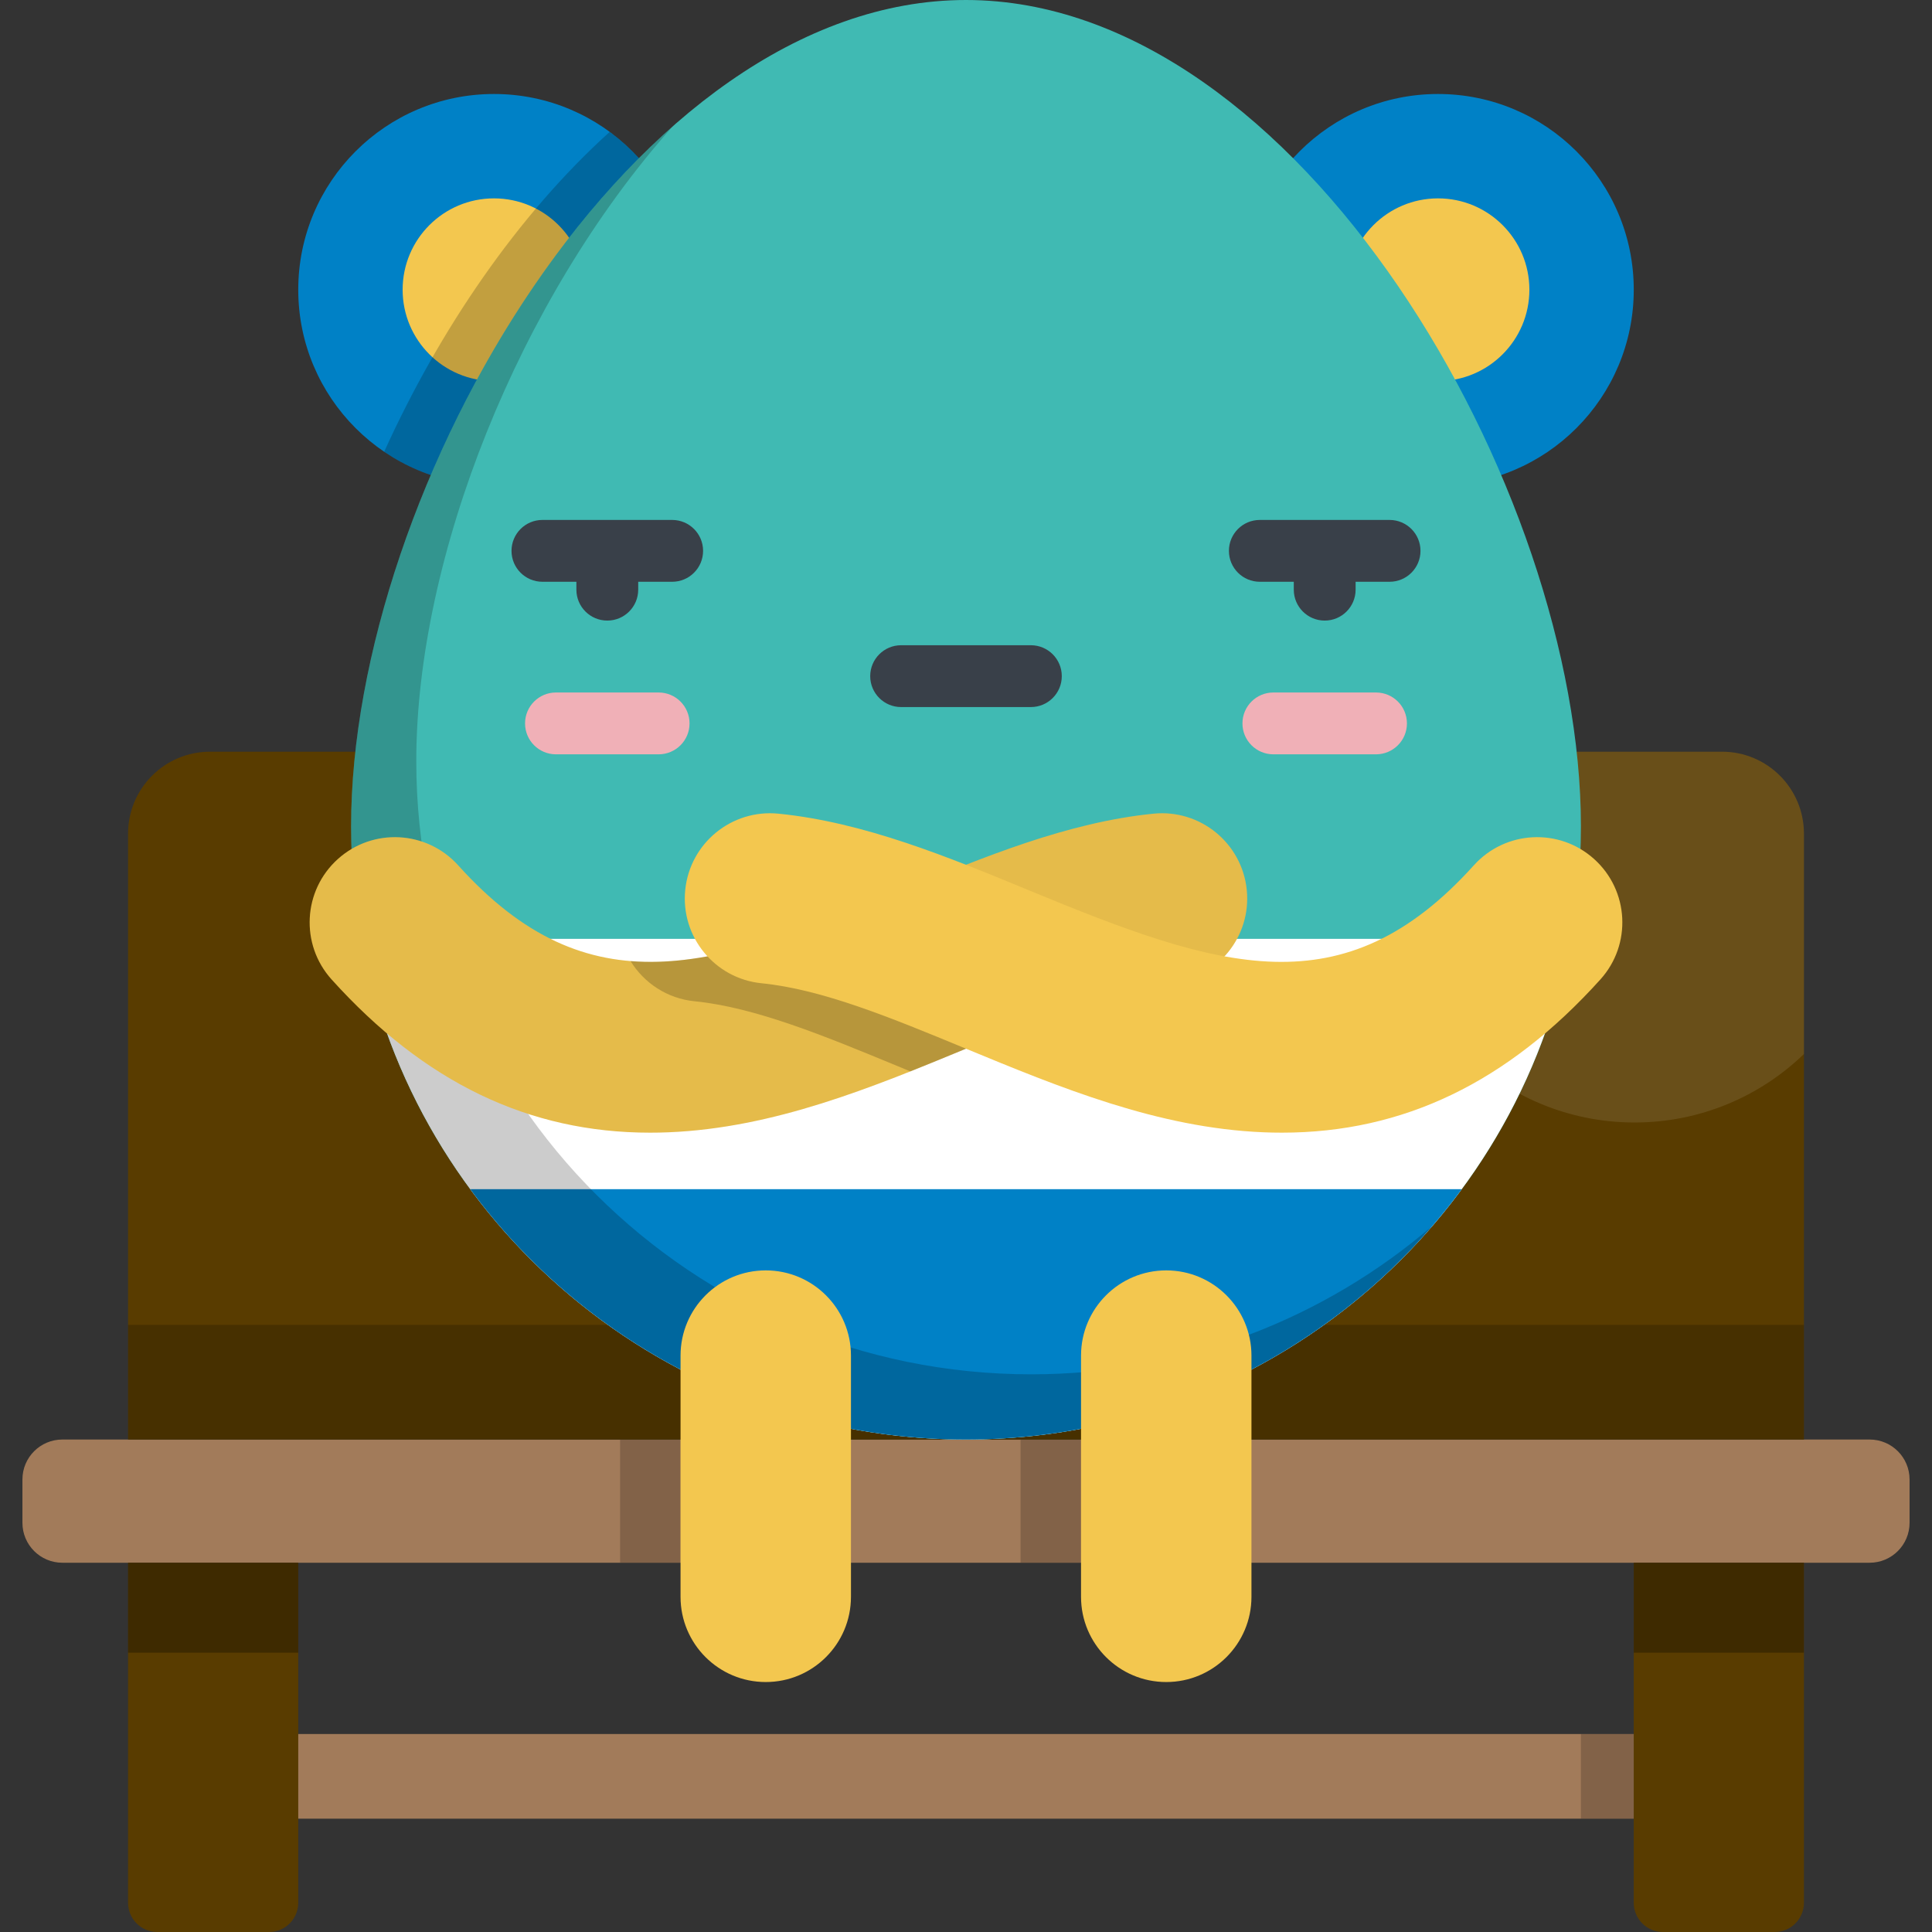 <?xml version="1.0" encoding="iso-8859-1"?>
<!-- Generator: Adobe Illustrator 19.0.0, SVG Export Plug-In . SVG Version: 6.00 Build 0)  -->
<svg xmlns="http://www.w3.org/2000/svg" xmlns:xlink="http://www.w3.org/1999/xlink" version="1.1" id="Layer_1" x="0px" y="0px" viewBox="0 0 512 512" style="enable-background:new 0 0 512 512;" xml:space="preserve">
<rect x="0" y="0" width="512" height="512" fill="#333333" stroke="none"/>
<path style="fill:#A27B5A;" d="M16.528,414.142h478.944c5.845,0,10.582-4.738,10.582-10.582v-11.488  c0-5.845-4.738-10.582-10.582-10.582H16.528c-5.845,0-10.582,4.738-10.582,10.582v11.488  C5.946,409.404,10.683,414.142,16.528,414.142z"/>
<rect x="164.328" y="381.487" style="opacity:0.2;enable-background:new    ;" width="16.022" height="32.653"/>
<rect x="270.46" y="381.487" style="opacity:0.2;enable-background:new    ;" width="16.022" height="32.653"/>
<path style="fill:#593C00;" d="M55.647,199.21h400.706c11.989,0,21.707,9.719,21.707,21.707v160.571H33.939V220.917  C33.939,208.929,43.658,199.21,55.647,199.21z"/>
<rect x="33.943" y="351.106" style="opacity:0.2;enable-background:new    ;" width="444.118" height="30.386"/>
<path style="opacity:0.1;fill:#FFFFFF;enable-background:new    ;" d="M456.352,199.21h-78.4  c-5.975,9.795-9.419,21.302-9.419,33.615c0,35.703,28.943,64.646,64.646,64.646c17.439,0,33.253-6.917,44.882-18.142v-58.412  C478.061,208.929,468.341,199.21,456.352,199.21z"/>
<circle style="fill:#0081C6;" cx="381.094" cy="76.778" r="51.87"/>
<circle style="fill:#F3C74F;" cx="381.094" cy="76.778" r="24.209"/>
<circle style="fill:#0081C6;" cx="130.91" cy="76.778" r="51.87"/>
<circle style="fill:#F3C74F;" cx="130.91" cy="76.778" r="24.209"/>
<path style="opacity:0.2;enable-background:new    ;" d="M161.566,34.959c-24.385,22.039-45.068,52.378-59.76,84.761  c8.298,5.635,18.313,8.93,29.1,8.93c28.644,0,51.865-23.221,51.865-51.865C182.772,59.613,174.421,44.398,161.566,34.959z"/>
<path style="fill:#40BAB3;" d="M418.962,219.009C418.962,129.274,344.151,0,255.999,0S93.038,129.274,93.038,219.009  c0,89.736,72.961,162.481,162.962,162.481S418.962,308.745,418.962,219.009z"/>
<g>
	<path style="fill:#F0B0B7;" d="M174.543,199.904h-27.206c-4.525,0-8.193-3.667-8.193-8.193c0-4.526,3.668-8.193,8.193-8.193h27.206   c4.525,0,8.193,3.667,8.193,8.193C182.737,196.235,179.068,199.904,174.543,199.904z"/>
	<path style="fill:#F0B0B7;" d="M364.661,199.904h-27.206c-4.525,0-8.193-3.667-8.193-8.193c0-4.526,3.668-8.193,8.193-8.193h27.206   c4.525,0,8.193,3.667,8.193,8.193C372.854,196.235,369.186,199.904,364.661,199.904z"/>
</g>
<path style="fill:#FFFFFF;" d="M95.783,248.808c14.038,75.502,80.426,132.68,160.217,132.68s146.179-57.179,160.217-132.68H95.783z"/>
<path style="fill:#0081C6;" d="M124.631,315.149c29.66,40.228,77.452,66.341,131.369,66.341s101.709-26.113,131.369-66.341H124.631z  "/>
<path style="opacity:0.2;enable-background:new    ;" d="M273.28,364.209c-90.001,0-162.962-72.745-162.962-162.481  c0-54.023,27.121-122.365,67.937-168.215c-50.267,44.374-85.218,124.164-85.218,185.495c0,89.736,72.961,162.481,162.962,162.481  c49.483,0,93.811-21.994,123.697-56.708C351.145,349.349,313.954,364.209,273.28,364.209z"/>
<g>
	<path style="fill:#394049;" d="M160.941,164.461c-4.525,0-8.193-3.667-8.193-8.193v-4.462c0-4.526,3.668-8.193,8.193-8.193   c4.525,0,8.193,3.667,8.193,8.193v4.462C169.135,160.794,165.466,164.461,160.941,164.461z"/>
	<path style="fill:#394049;" d="M351.059,164.461c-4.525,0-8.193-3.667-8.193-8.193v-4.462c0-4.526,3.668-8.193,8.193-8.193   s8.193,3.667,8.193,8.193v4.462C359.252,160.794,355.584,164.461,351.059,164.461z"/>
	<path style="fill:#394049;" d="M178.133,154.175h-34.384c-4.525,0-8.193-3.667-8.193-8.193c0-4.526,3.668-8.193,8.193-8.193h34.384   c4.525,0,8.193,3.667,8.193,8.193C186.327,150.507,182.658,154.175,178.133,154.175z"/>
	<path style="fill:#394049;" d="M368.251,154.175h-34.384c-4.525,0-8.193-3.667-8.193-8.193c0-4.526,3.668-8.193,8.193-8.193h34.384   c4.525,0,8.193,3.667,8.193,8.193C376.444,150.507,372.776,154.175,368.251,154.175z"/>
	<path style="fill:#394049;" d="M273.192,187.379h-34.384c-4.525,0-8.193-3.667-8.193-8.193c0-4.526,3.668-8.193,8.193-8.193h34.384   c4.525,0,8.193,3.667,8.193,8.193C281.385,183.71,277.716,187.379,273.192,187.379z"/>
</g>
<path style="fill:#F3C74F;" d="M172.281,300.169c-32.158,0-59.811-13.317-84.411-40.612c-8.351-9.263-7.609-23.543,1.655-31.892  c9.265-8.35,23.544-7.608,31.892,1.656c34.591,38.376,67.25,27.556,117.669,6.719c21.582-8.919,43.898-18.141,66.611-20.406  c12.409-1.236,23.474,7.82,24.711,20.23c1.238,12.41-7.82,23.474-20.23,24.711c-16.092,1.605-34.429,9.183-53.842,17.205  c-25.158,10.397-51.174,21.149-79.202,22.291C175.507,300.136,173.887,300.169,172.281,300.169z"/>
<path style="opacity:0.06;enable-background:new    ;" d="M172.281,300.169c-32.158,0-59.811-13.317-84.411-40.612  c-8.351-9.263-7.609-23.543,1.655-31.892c9.265-8.35,23.544-7.608,31.892,1.656c34.591,38.376,67.25,27.556,117.669,6.719  c21.582-8.919,43.898-18.141,66.611-20.406c12.409-1.236,23.474,7.82,24.711,20.23c1.238,12.41-7.82,23.474-20.23,24.711  c-16.092,1.605-34.429,9.183-53.842,17.205c-25.158,10.397-51.174,21.149-79.202,22.291  C175.507,300.136,173.887,300.169,172.281,300.169z"/>
<path style="opacity:0.2;enable-background:new    ;" d="M255.163,240.811c-4.6-1.901-9.235-3.812-13.898-5.67  c-0.725,0.299-1.453,0.6-2.177,0.899c-28.48,11.77-51.293,20.342-71.989,18.658c3.569,5.79,9.681,9.922,16.971,10.648  c16.092,1.605,34.429,9.183,53.842,17.205c1.11,0.459,2.224,0.919,3.337,1.378c5.068-2.012,10.095-4.087,15.086-6.149  c19.413-8.023,37.75-15.601,53.842-17.205c1.828-0.182,3.57-0.6,5.231-1.182C297.809,257.864,278.368,250.401,255.163,240.811z"/>
<g>
	<path style="fill:#F3C74F;" d="M339.718,300.169c-1.607,0-3.224-0.033-4.854-0.099c-28.028-1.143-54.043-11.894-79.202-22.291   c-19.413-8.023-37.75-15.601-53.842-17.205c-12.41-1.237-21.468-12.301-20.23-24.711c1.238-12.41,12.304-21.471,24.711-20.23   c22.712,2.265,45.029,11.487,66.611,20.406c50.42,20.838,83.078,31.659,117.669-6.719c8.349-9.263,22.628-10.006,31.892-1.656   c9.264,8.351,10.006,22.629,1.655,31.892C399.53,286.849,371.872,300.169,339.718,300.169z"/>
	<path style="fill:#F3C74F;" d="M202.932,445.757c-12.472,0-22.582-10.11-22.582-22.582v-63.927   c0-12.471,10.11-22.582,22.582-22.582c12.472,0,22.582,10.11,22.582,22.582v63.927   C225.514,435.647,215.405,445.757,202.932,445.757z"/>
	<path style="fill:#F3C74F;" d="M309.067,445.757c-12.472,0-22.582-10.11-22.582-22.582v-63.927   c0-12.471,10.11-22.582,22.582-22.582c12.472,0,22.582,10.11,22.582,22.582v63.927   C331.649,435.647,321.539,445.757,309.067,445.757z"/>
</g>
<path style="fill:#593C00;" d="M71.292,512H41.689c-4.28,0-7.75-3.47-7.75-7.75v-90.108h45.102v90.108  C79.042,508.53,75.572,512,71.292,512z"/>
<rect x="33.943" y="414.141" style="opacity:0.3;enable-background:new    ;" width="45.097" height="23.846"/>
<path style="fill:#593C00;" d="M440.708,512h29.602c4.28,0,7.75-3.47,7.75-7.75v-90.108h-45.102v90.108  C432.958,508.53,436.428,512,440.708,512z"/>
<rect x="432.953" y="414.141" style="opacity:0.3;enable-background:new    ;" width="45.097" height="23.846"/>
<rect x="79.039" y="459.532" style="fill:#A27B5A;" width="353.913" height="22.435"/>
<rect x="418.958" y="459.532" style="opacity:0.2;enable-background:new    ;" width="13.996" height="22.435"/>
<g>
</g>
<g>
</g>
<g>
</g>
<g>
</g>
<g>
</g>
<g>
</g>
<g>
</g>
<g>
</g>
<g>
</g>
<g>
</g>
<g>
</g>
<g>
</g>
<g>
</g>
<g>
</g>
<g>
</g>
</svg>
